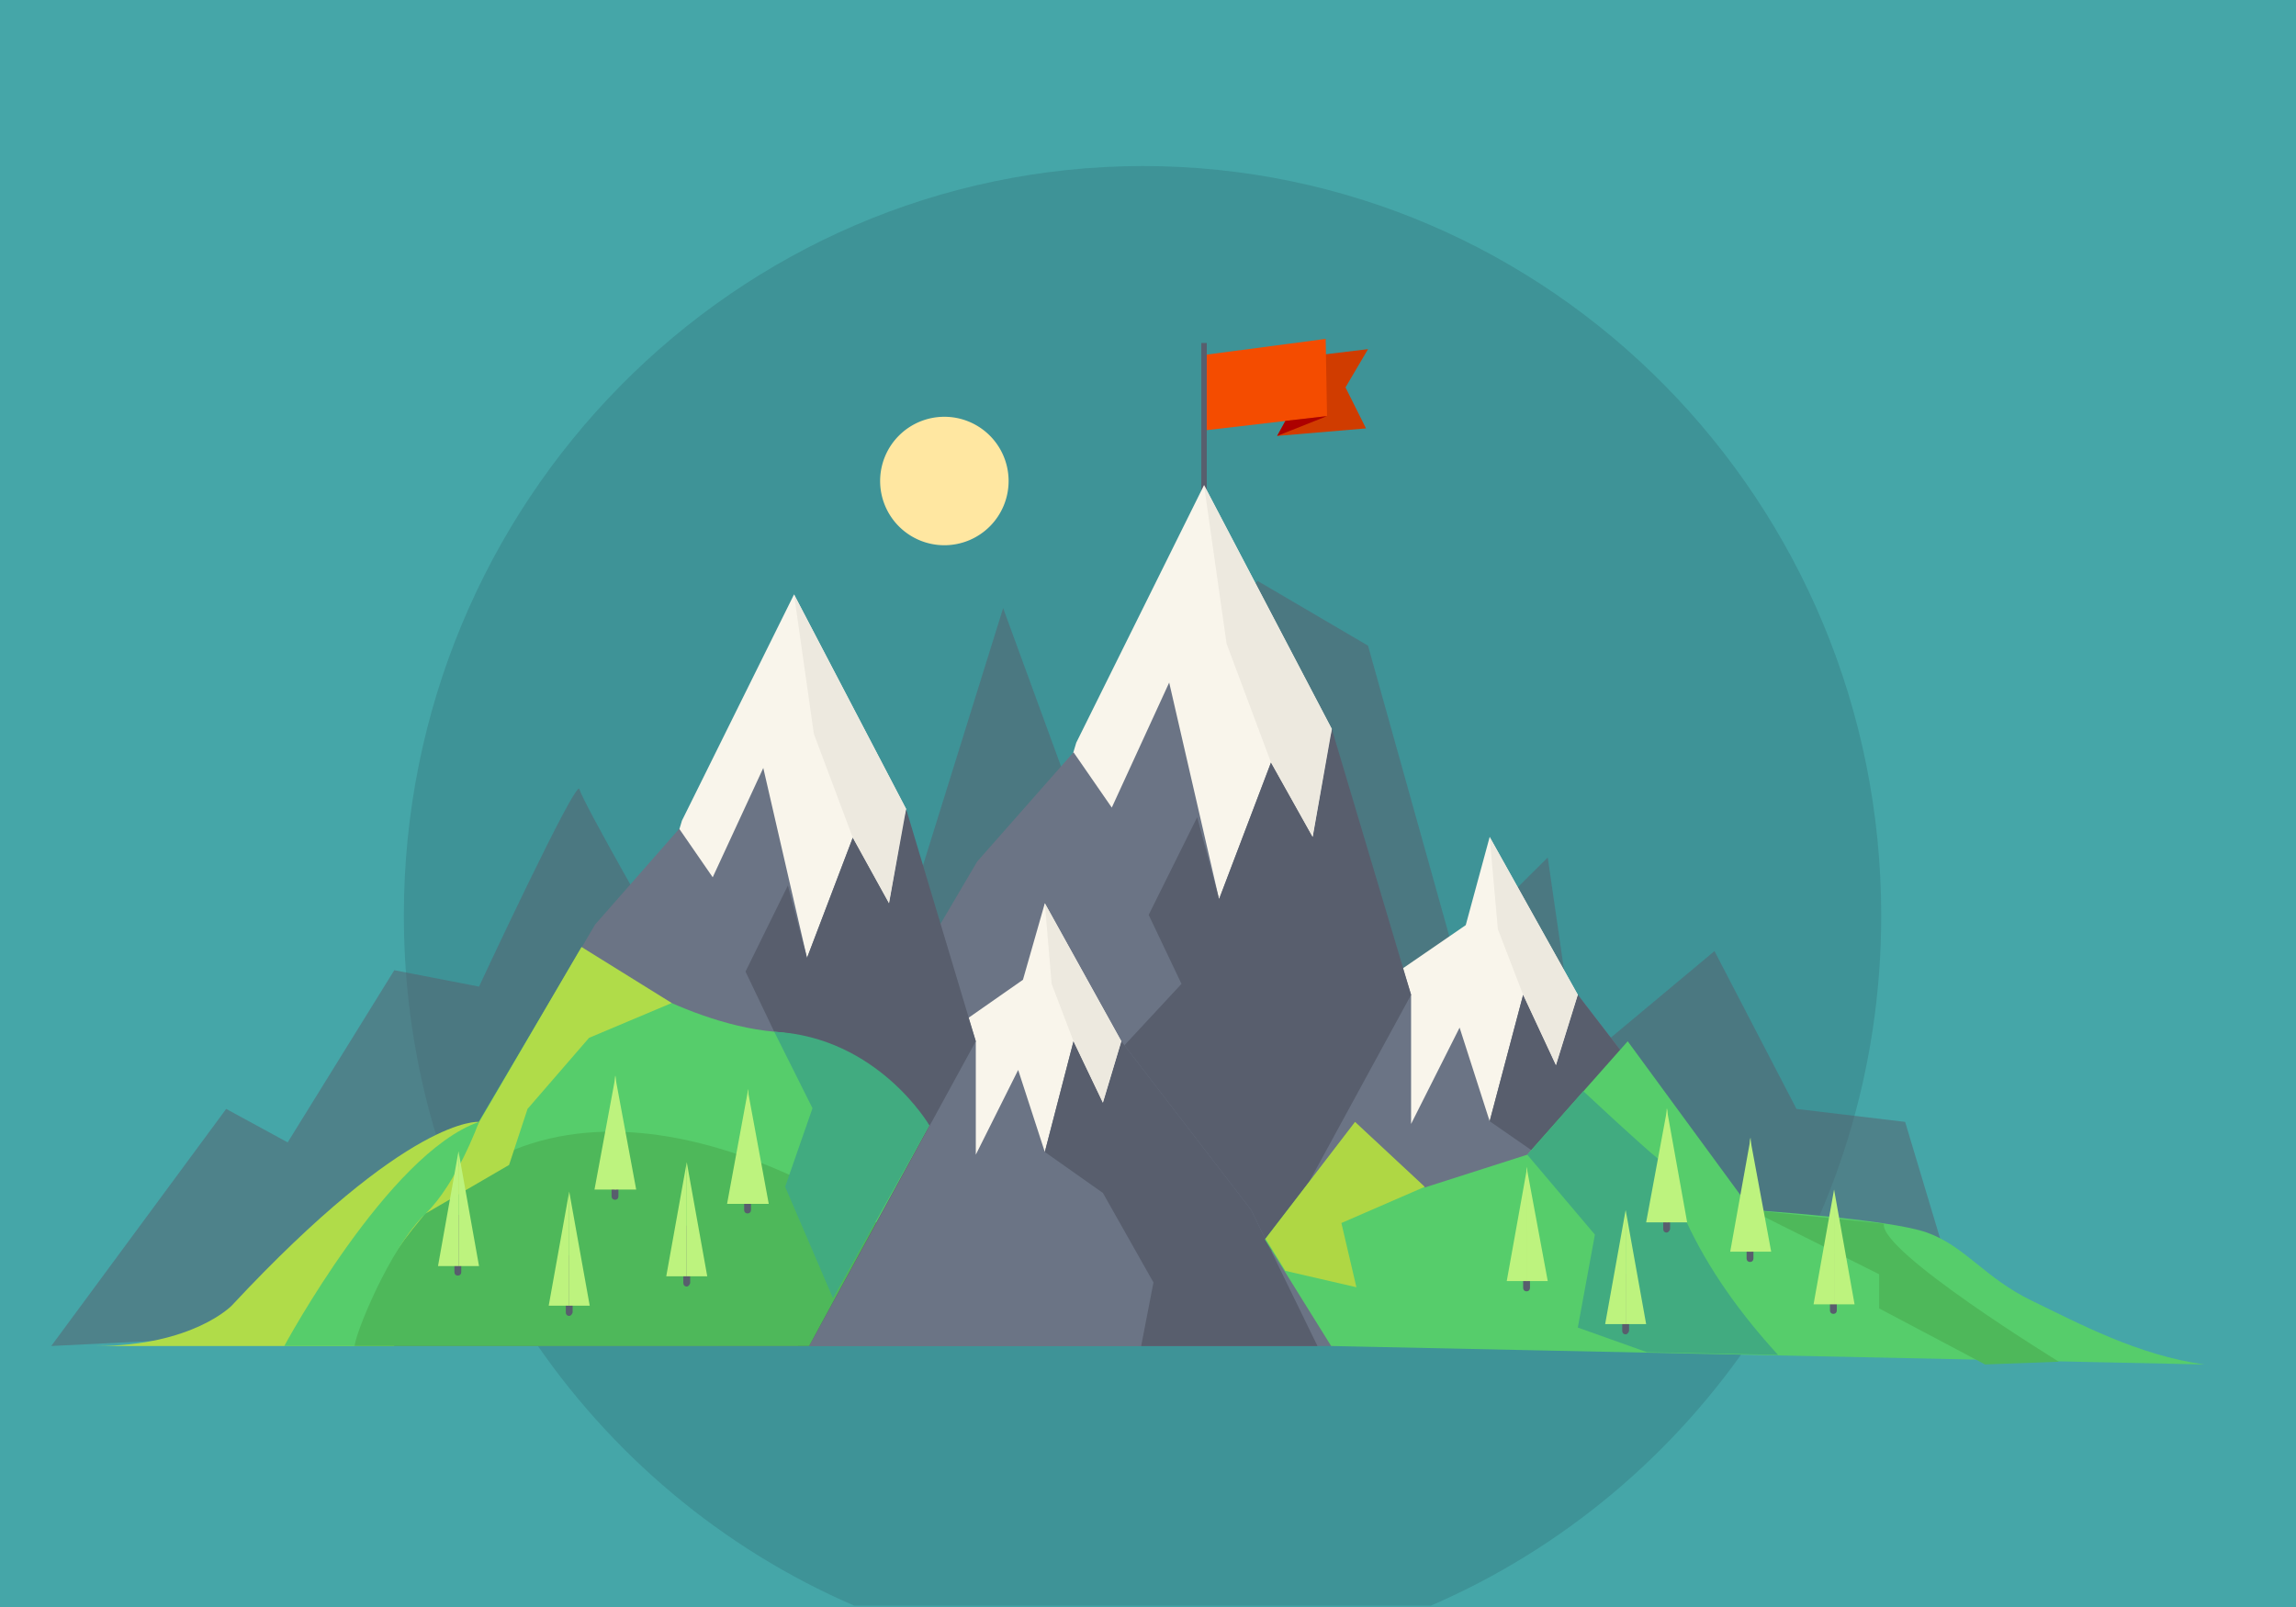 <?xml version="1.0" encoding="utf-8"?>
<svg id="master-artboard" viewBox="0 0 336 235.2" version="1.1" xmlns="http://www.w3.org/2000/svg" x="0px" y="0px" style="enable-background:new 0 0 336 235.2;" width="336px" height="235.2px">

<g transform="matrix(1, 0, 0, 1, -2.842170943040401e-14, 0)">
		<path d="M 0 0 H 336 V 235.2 H 0 V 0 Z" class="st0" style="fill: rgb(69, 166, 168);"/>
	</g>
<g transform="matrix(1, 0, 0, 1, -2.842170943040401e-14, 0)">
		<path class="st1" d="M209.4,235c38.7-16.7,65.9-55.6,65.9-101c0-60.6-48.4-109.7-108.1-109.7C107.5,24.4,59.1,73.5,59.1,134&#10;&#9;&#9;&#9;c0,45.4,27.2,84.3,65.9,101H209.4z" style="fill: rgb(62, 147, 151);"/>
	</g>
<path class="st3" d="M7.5,197l25.6-34.7l9,4.9L57.7,142l12.4,2.4c0,0,14.3-30.7,14.7-28.9c0.4,1.8,12.7,23.2,12.7,23.2l18.7-33.6&#10;&#9;&#9;l16.4,29.5L146.8,89l11.7,32L184,85l16.2,9.5l12.5,44.7l13.8-13.7l4.4,30.4l20-16.7l12,23.1l15.9,1.9l5.7,19" style="fill: rgb(88, 94, 109); opacity: 0.5;" transform="matrix(1, 0, 0, 1, -2.842170943040401e-14, 0)"/>



<path d="M 193.6 51.9 L 200.2 51.1 L 196.9 56.7 L 199.9 62.7 L 186.9 63.8" class="st5" style="fill: rgb(208, 60, 0);" transform="matrix(1, 0, 0, 1, -2.842170943040401e-14, 0)"/>
<path d="M 176.6 51.9 L 194 49.6 L 194.2 60.9 L 176.2 63" class="st6" style="fill: rgb(244, 76, 0);" transform="matrix(1, 0, 0, 1, -2.842170943040401e-14, 0)"/>
<path d="M 186.9 63.8 L 188.1 61.6 L 194.2 60.9" class="st7" style="fill: rgb(173, 0, 0);" transform="matrix(1, 0, 0, 1, -2.842170943040401e-14, 0)"/>
<g transform="matrix(1, 0, 0, 1, -2.842170943040401e-14, 0)">
		<path d="M 175.8 50.2 H 176.6 V 73.7 H 175.8 V 50.2 Z" class="st3" style="fill: rgb(88, 94, 109);"/>
	</g>
<path class="st8" d="M57.7,197H14.1c14.1,0,19.8-5.9,19.8-5.9c26.1-28,36.2-26.9,36.2-26.9" style="fill: rgb(176, 220, 73);" transform="matrix(1, 0, 0, 1, -2.842170943040401e-14, 0)"/>
<g transform="matrix(1, 0, 0, 1, -2.842170943040401e-14, 0)">
		<g>
			<path d="M 157.5 108.7 L 176.2 71 L 194.9 106.7 L 191.8 127.3 L 146.8 144.4" class="st4" style="fill: rgb(249, 245, 235);"/>
		</g>
	</g><g transform="matrix(1, 0, 0, 1, -5.684341886080802e-14, 0)">
			<path d="M 196.6 147.7 L 214.5 135.4 L 218 122.5 L 230.9 145.6 L 230.9 173.2 L 196.3 173.7" class="st4" style="fill: rgb(249, 245, 235);"/>
		</g><g transform="matrix(1, 0, 0, 1, -5.684341886080802e-14, 0)">
			<path d="M 263.8 197 L 252.5 173.7 L 230.9 145.6 L 227.7 155.9 L 222.9 145.6 L 218 164.1 L 213.6 150.4 L 206.5 164.5 L 206.5 145.6 L 163 196.9 L 166.5 197 Z" class="st9" style="fill: rgb(107, 116, 133);"/>
		</g><g transform="matrix(1, 0, 0, 1, -5.684341886080802e-14, 0)">
			<path d="M 178.5 197 L 206.5 145.6 L 194.7 107.4 L 192.1 122.5 L 186 111.6 L 178.4 131.6 L 171.1 99.9 L 162.7 118.2 L 157.1 110.1 L 143 126.1 L 109.4 183.2 L 109.4 197 Z" class="st9" style="fill: rgb(107, 116, 133);"/>
		</g><g transform="matrix(1, 0, 0, 1, -5.684341886080802e-14, 0)">
			<path d="M 172.4 182.9 L 177.1 197 L 178.5 197 L 180.5 193.3 L 206.5 145.6 L 194.9 106.7 L 192.1 122.5 L 186 111.6 L 178.4 131.6 L 175.2 119.6 L 168.1 133.9 L 172.9 144 L 163.8 153.8 Z" class="st3" style="fill: rgb(88, 94, 109);"/>
		</g><g transform="matrix(1, 0, 0, 1, -5.684341886080802e-14, 0)">
			<path d="M 236.2 185.8 L 234 197 L 263.8 197 L 252.5 173.7 L 230.9 145.6 L 227.7 155.9 L 222.9 145.6 L 218 164.1 L 227.8 170.9 Z" class="st3" style="fill: rgb(88, 94, 109);"/>
		</g><g transform="matrix(1, 0, 0, 1, -5.684341886080802e-14, 0)">
			<path d="M 176.2 71 L 179.5 94.2 L 186 111.6 L 192.1 122.5 L 194.9 106.7" class="st10" style="fill: rgb(237, 233, 223);"/>
		</g><g transform="matrix(1, 0, 0, 1, -5.684341886080802e-14, 0)">
			<path d="M 218 122.5 L 219.2 136 L 222.9 145.6 L 227.7 155.9 L 230.9 145.6" class="st10" style="fill: rgb(237, 233, 223);"/>
		</g>
<g transform="matrix(1, 0, 0, 1, -2.842170943040401e-14, 0)">
		<g>
			<path d="M 99.8 120.1 L 116.2 87 L 132.6 118.4 L 129.8 136.4 L 90.4 151.4" class="st4" style="fill: rgb(249, 245, 235);"/>
		</g>
	</g><g transform="matrix(1, 0, 0, 1, -5.684341886080802e-14, 0)">
			<path d="M 134.1 154.3 L 149.7 143.4 L 152.9 132.2 L 164.1 152.4 L 164.1 176.6 L 133.8 177.1" class="st4" style="fill: rgb(249, 245, 235);"/>
		</g><g transform="matrix(1, 0, 0, 1, -5.684341886080802e-14, 0)">
			<path d="M 104.9 197 L 192.8 197 L 183.1 177.1 L 164.1 152.4 L 161.4 161.4 L 157.1 152.4 L 152.9 168.6 L 149 156.6 L 142.8 169 L 142.8 152.4 Z" class="st9" style="fill: rgb(107, 116, 133);"/>
		</g><g transform="matrix(1, 0, 0, 1, -5.684341886080802e-14, 0)">
			<path d="M 118.4 197 L 142.8 152.4 L 132.4 118.9 L 130.1 132.2 L 124.8 122.6 L 118.1 140.2 L 111.7 112.4 L 104.3 128.4 L 99.4 121.3 L 87.1 135.3 L 57.7 185.3 L 57.7 197 Z" class="st9" style="fill: rgb(107, 116, 133);"/>
		</g><g transform="matrix(1, 0, 0, 1, -5.684341886080802e-14, 0)">
			<path d="M 112.8 185.2 L 116.8 197 L 118.4 197 L 119.9 194.3 L 142.8 152.4 L 132.6 118.4 L 130.1 132.2 L 124.8 122.6 L 118.1 140.2 L 115.3 129.6 L 109.1 142.2 L 113.3 151 L 105.3 159.6 Z" class="st3" style="fill: rgb(88, 94, 109);"/>
		</g><g transform="matrix(1, 0, 0, 1, -5.684341886080802e-14, 0)">
			<path d="M 168.8 187.7 L 167 197 L 192.8 197 L 183.1 177.1 L 164.1 152.4 L 161.4 161.4 L 157.1 152.4 L 152.9 168.6 L 161.4 174.6 Z" class="st3" style="fill: rgb(88, 94, 109);"/>
		</g><g transform="matrix(1, 0, 0, 1, -5.684341886080802e-14, 0)">
			<path d="M 116.2 87 L 119.1 107.4 L 124.8 122.6 L 130.1 132.2 L 132.6 118.4" class="st10" style="fill: rgb(237, 233, 223);"/>
		</g><g transform="matrix(1, 0, 0, 1, -5.684341886080802e-14, 0)">
			<path d="M 152.9 132.2 L 153.9 144 L 157.1 152.4 L 161.4 161.4 L 164.1 152.4" class="st10" style="fill: rgb(237, 233, 223);"/>
		</g>
<path class="st11" d="M194.8,197l127.8,2.7c-9.6-1.3-18.4-6-25.2-9.3c-6.9-3.3-9.8-8-15.4-10c-5.6-2-25.7-3.3-25.7-3.3l-18.1-24.7&#10;&#9;&#9;L223.5,169l-15,4.8l-10.2-9.5l-13.2,17.1" style="fill: rgb(86, 205, 107);" transform="matrix(1, 0, 0, 1, -2.842170943040401e-14, 0)"/>
<path class="st11" d="M84.8,139.2c0,0,14.3,10.5,28.5,11.8c14.2,1.3,15.5,10.4,15.5,10.4l7.2,3.3l-7.8,14.3c0,0-51.2-31.9-70.6,6.3&#10;&#9;&#9;" style="fill: rgb(86, 205, 107);" transform="matrix(1, 0, 0, 1, -2.842170943040401e-14, 0)"/>
<path class="st12" d="M243.2,170c-1.1-0.8-2.1-1.7-3.1-2.6c-2.8-2.5-5.6-5.1-8.4-7.7l-8.2,9.3l9.9,11.7l-2.5,13.6l10.1,3.6&#10;&#9;&#9;l19.2,0.4c-5.4-5.9-10.2-12.5-13.5-19.7C245.4,175.8,244.3,172.9,243.2,170z" style="fill: rgb(65, 171, 128);" transform="matrix(1, 0, 0, 1, -2.842170943040401e-14, 0)"/>
<path class="st13" d="M256.2,177.1l18.8,9.4v5l15.5,8.2l10.8-0.4c0,0-26.4-16.2-25.6-20.2" style="fill: rgb(78, 184, 90);" transform="matrix(1, 0, 0, 1, -2.842170943040401e-14, 0)"/>
<path d="M 208.5 173.7 L 196.3 179 L 198.5 188.4 L 188.1 186 L 185.2 181.3 L 198.3 164.2" class="st14" style="fill: rgb(175, 215, 68);" transform="matrix(1, 0, 0, 1, -2.842170943040401e-14, 0)"/>
<path class="st13" d="M118.4,197l9.8-18c0,0-37.6-26.8-63-4.5c0,0-11.4,10.8-13.4,22.5" style="fill: rgb(78, 184, 90);" transform="matrix(1, 0, 0, 1, -2.842170943040401e-14, 0)"/>
<path class="st12" d="M113.3,151l5.6,11.2l-4,11.5l7,16.3l14.1-25.3C136,164.7,128.5,151.8,113.3,151z" style="fill: rgb(65, 171, 128);" transform="matrix(1, 0, 0, 1, -2.842170943040401e-14, 0)"/>
<path d="M 98.3 146.8 L 86.2 151.9 L 77.2 162.3 L 74.5 170.5 L 62.3 177.6 L 85.1 138.6" class="st8" style="fill: rgb(176, 220, 73);" transform="matrix(1, 0, 0, 1, -2.842170943040401e-14, 0)"/>
<path class="st11" d="M70.1,164.2c0,0-3.3,9.1-7.8,13.4c-5.4,5.2-10.4,17.9-10.4,19.4H41.6C41.6,197,56.8,168.8,70.1,164.2z" style="fill: rgb(86, 205, 107);" transform="matrix(1, 0, 0, 1, -2.842170943040401e-14, 0)"/>
<g transform="matrix(1, 0, 0, 1, -2.842170943040401e-14, 0)">
		<g>
			<path d="M 256.1 176.3 L 256.1 184.2" class="st15" style="fill: rgb(116, 140, 152);"/>
		</g>
		<g>
			<path class="st3" d="M256.1,184.7c-0.3,0-0.5-0.2-0.5-0.5v-7.9c0-0.3,0.2-0.5,0.5-0.5c0.3,0,0.5,0.2,0.5,0.5v7.9&#10;&#9;&#9;&#9;&#9;C256.6,184.5,256.4,184.7,256.1,184.7z" style="fill: rgb(88, 94, 109);"/>
		</g>
	</g><g transform="matrix(1, 0, 0, 1, -5.684341886080802e-14, 0)">
			<path d="M 256.2 166.5 L 253.2 183.2 L 256.2 183.2" class="st16" style="fill: rgb(189, 243, 126);"/>
		</g><g transform="matrix(1, 0, 0, 1, -5.684341886080802e-14, 0)">
			<path d="M 256.1 166.5 L 259.2 183.2 L 256.1 183.2" class="st16" style="fill: rgb(189, 243, 126);"/>
		</g>
<g transform="matrix(1, 0, 0, 1, -2.842170943040401e-14, 0)">
		<g>
			<path d="M 243.9 172 L 243.9 179.9" class="st15" style="fill: rgb(116, 140, 152);"/>
		</g>
		<g>
			<path class="st3" d="M243.9,180.4c-0.3,0-0.5-0.2-0.5-0.5V172c0-0.3,0.2-0.5,0.5-0.5c0.3,0,0.5,0.2,0.5,0.5v7.9&#10;&#9;&#9;&#9;&#9;C244.3,180.2,244.1,180.4,243.9,180.4z" style="fill: rgb(88, 94, 109);"/>
		</g>
	</g><g transform="matrix(1, 0, 0, 1, -5.684341886080802e-14, 0)">
			<path d="M 244 162.2 L 240.9 178.9 L 244 178.9" class="st16" style="fill: rgb(189, 243, 126);"/>
		</g><g transform="matrix(1, 0, 0, 1, -5.684341886080802e-14, 0)">
			<path d="M 243.9 162.2 L 246.9 178.9 L 243.9 178.9" class="st16" style="fill: rgb(189, 243, 126);"/>
		</g>
<g transform="matrix(1, 0, 0, 1, -2.842170943040401e-14, 0)">
		<g>
			<path d="M 268.3 183.9 L 268.3 191.9" class="st15" style="fill: rgb(116, 140, 152);"/>
		</g>
		<g>
			<path class="st3" d="M268.3,192.3c-0.3,0-0.5-0.2-0.5-0.5v-7.9c0-0.3,0.2-0.5,0.5-0.5c0.3,0,0.5,0.2,0.5,0.5v7.9&#10;&#9;&#9;&#9;&#9;C268.8,192.1,268.6,192.3,268.3,192.3z" style="fill: rgb(88, 94, 109);"/>
		</g>
	</g><g transform="matrix(1, 0, 0, 1, -5.684341886080802e-14, 0)">
			<path d="M 268.4 174.1 L 265.4 190.9 L 268.4 190.9" class="st16" style="fill: rgb(189, 243, 126);"/>
		</g><g transform="matrix(1, 0, 0, 1, -5.684341886080802e-14, 0)">
			<path d="M 268.4 174.1 L 271.4 190.9 L 268.4 190.9" class="st16" style="fill: rgb(189, 243, 126);"/>
		</g>
<g transform="matrix(1, 0, 0, 1, -2.842170943040401e-14, 0)">
		<g>
			<path d="M 237.9 186.9 L 237.9 194.8" class="st15" style="fill: rgb(116, 140, 152);"/>
		</g>
		<g>
			<path class="st3" d="M237.9,195.3c-0.3,0-0.5-0.2-0.5-0.5v-7.9c0-0.3,0.2-0.5,0.5-0.5c0.3,0,0.5,0.2,0.5,0.5v7.9&#10;&#9;&#9;&#9;&#9;C238.3,195.1,238.1,195.3,237.9,195.3z" style="fill: rgb(88, 94, 109);"/>
		</g>
	</g><g transform="matrix(1, 0, 0, 1, -5.684341886080802e-14, 0)">
			<path d="M 237.9 177.1 L 234.9 193.8 L 237.9 193.8" class="st16" style="fill: rgb(189, 243, 126);"/>
		</g><g transform="matrix(1, 0, 0, 1, -5.684341886080802e-14, 0)">
			<path d="M 237.9 177.1 L 240.9 193.8 L 237.9 193.8" class="st16" style="fill: rgb(189, 243, 126);"/>
		</g>
<g transform="matrix(1, 0, 0, 1, -2.842170943040401e-14, 0)">
		<g>
			<path d="M 223.4 180.6 L 223.4 188.5" class="st15" style="fill: rgb(116, 140, 152);"/>
		</g>
		<g>
			<path class="st3" d="M223.4,189c-0.3,0-0.5-0.2-0.5-0.5v-7.9c0-0.3,0.2-0.5,0.5-0.5c0.3,0,0.5,0.2,0.5,0.5v7.9&#10;&#9;&#9;&#9;&#9;C223.9,188.8,223.7,189,223.4,189z" style="fill: rgb(88, 94, 109);"/>
		</g>
	</g><g transform="matrix(1, 0, 0, 1, -5.684341886080802e-14, 0)">
			<path d="M 223.5 170.8 L 220.5 187.5 L 223.5 187.5" class="st16" style="fill: rgb(189, 243, 126);"/>
		</g><g transform="matrix(1, 0, 0, 1, -5.684341886080802e-14, 0)">
			<path d="M 223.4 170.8 L 226.5 187.5 L 223.4 187.5" class="st16" style="fill: rgb(189, 243, 126);"/>
		</g>
<g transform="matrix(1, 0, 0, 1, -2.842170943040401e-14, 0)">
		<g>
			<path d="M 100.5 179.9 L 100.5 187.8" class="st15" style="fill: rgb(116, 140, 152);"/>
		</g>
		<g>
			<path class="st3" d="M100.5,188.3c-0.3,0-0.5-0.2-0.5-0.5v-7.9c0-0.3,0.2-0.5,0.5-0.5c0.3,0,0.5,0.2,0.5,0.5v7.9&#10;&#9;&#9;&#9;&#9;C100.9,188.1,100.7,188.3,100.5,188.3z" style="fill: rgb(88, 94, 109);"/>
		</g>
	</g><g transform="matrix(1, 0, 0, 1, -5.684341886080802e-14, 0)">
			<path d="M 100.5 170.1 L 97.5 186.8 L 100.5 186.8" class="st16" style="fill: rgb(189, 243, 126);"/>
		</g><g transform="matrix(1, 0, 0, 1, -5.684341886080802e-14, 0)">
			<path d="M 100.5 170.1 L 103.5 186.8 L 100.5 186.8" class="st16" style="fill: rgb(189, 243, 126);"/>
		</g>
<g transform="matrix(1, 0, 0, 1, -2.842170943040401e-14, 0)">
		<g>
			<path d="M 90 167.2 L 90 175.1" class="st15" style="fill: rgb(116, 140, 152);"/>
		</g>
		<g>
			<path class="st3" d="M90,175.6c-0.3,0-0.5-0.2-0.5-0.5v-7.9c0-0.3,0.2-0.5,0.5-0.5c0.3,0,0.5,0.2,0.5,0.5v7.9&#10;&#9;&#9;&#9;&#9;C90.5,175.4,90.3,175.6,90,175.6z" style="fill: rgb(88, 94, 109);"/>
		</g>
	</g><g transform="matrix(1, 0, 0, 1, -5.684341886080802e-14, 0)">
			<path d="M 90.1 157.4 L 87 174.1 L 90.1 174.1" class="st16" style="fill: rgb(189, 243, 126);"/>
		</g><g transform="matrix(1, 0, 0, 1, -5.684341886080802e-14, 0)">
			<path d="M 90 157.4 L 93.1 174.1 L 90 174.1" class="st16" style="fill: rgb(189, 243, 126);"/>
		</g>
<g transform="matrix(1, 0, 0, 1, -2.842170943040401e-14, 0)">
		<g>
			<path d="M 67 178.3 L 67 186.3" class="st15" style="fill: rgb(116, 140, 152);"/>
		</g>
		<g>
			<path class="st3" d="M67,186.7c-0.3,0-0.5-0.2-0.5-0.5v-7.9c0-0.3,0.2-0.5,0.5-0.5c0.3,0,0.5,0.2,0.5,0.5v7.9&#10;&#9;&#9;&#9;&#9;C67.5,186.5,67.3,186.7,67,186.7z" style="fill: rgb(88, 94, 109);"/>
		</g>
	</g><g transform="matrix(1, 0, 0, 1, -5.684341886080802e-14, 0)">
			<path d="M 67.1 168.5 L 64.1 185.3 L 67.1 185.3" class="st16" style="fill: rgb(189, 243, 126);"/>
		</g><g transform="matrix(1, 0, 0, 1, -5.684341886080802e-14, 0)">
			<path d="M 67.1 168.5 L 70.1 185.3 L 67.1 185.3" class="st16" style="fill: rgb(189, 243, 126);"/>
		</g>
<g transform="matrix(1, 0, 0, 1, -2.842170943040401e-14, 0)">
		<g>
			<path d="M 83.3 184.2 L 83.3 192.1" class="st15" style="fill: rgb(116, 140, 152);"/>
		</g>
		<g>
			<path class="st3" d="M83.3,192.6c-0.3,0-0.5-0.2-0.5-0.5v-7.9c0-0.3,0.2-0.5,0.5-0.5c0.3,0,0.5,0.2,0.5,0.5v7.9&#10;&#9;&#9;&#9;&#9;C83.7,192.4,83.5,192.6,83.3,192.6z" style="fill: rgb(88, 94, 109);"/>
		</g>
	</g><g transform="matrix(1, 0, 0, 1, -5.684341886080802e-14, 0)">
			<path d="M 83.3 174.4 L 80.3 191.1 L 83.3 191.1" class="st16" style="fill: rgb(189, 243, 126);"/>
		</g><g transform="matrix(1, 0, 0, 1, -5.684341886080802e-14, 0)">
			<path d="M 83.3 174.4 L 86.3 191.1 L 83.3 191.1" class="st16" style="fill: rgb(189, 243, 126);"/>
		</g>
<g transform="matrix(1, 0, 0, 1, -2.842170943040401e-14, 0)">
		<g>
			<path d="M 109.4 169.2 L 109.4 177.2" class="st15" style="fill: rgb(116, 140, 152);"/>
		</g>
		<g>
			<path class="st3" d="M109.4,177.6c-0.3,0-0.5-0.2-0.5-0.5v-7.9c0-0.3,0.2-0.5,0.5-0.5c0.3,0,0.5,0.2,0.5,0.5v7.9&#10;&#9;&#9;&#9;&#9;C109.9,177.4,109.7,177.6,109.4,177.6z" style="fill: rgb(88, 94, 109);"/>
		</g>
	</g><g transform="matrix(1, 0, 0, 1, -5.684341886080802e-14, 0)">
			<path d="M 109.5 159.4 L 106.4 176.2 L 109.5 176.2" class="st16" style="fill: rgb(189, 243, 126);"/>
		</g><g transform="matrix(1, 0, 0, 1, -5.684341886080802e-14, 0)">
			<path d="M 109.4 159.4 L 112.5 176.2 L 109.4 176.2" class="st16" style="fill: rgb(189, 243, 126);"/>
		</g>





















<path d="M 147.6 70.4 A 9.4 9.4 0 0 1 138.2 79.8 A 9.4 9.4 0 0 1 128.8 70.4 A 9.4 9.4 0 0 1 138.2 61 A 9.4 9.4 0 0 1 147.6 70.4 Z" class="st18" style="fill: rgb(255, 231, 161);" transform="matrix(1, 0, 0, 1, -2.842170943040401e-14, 0)"/>

</svg>